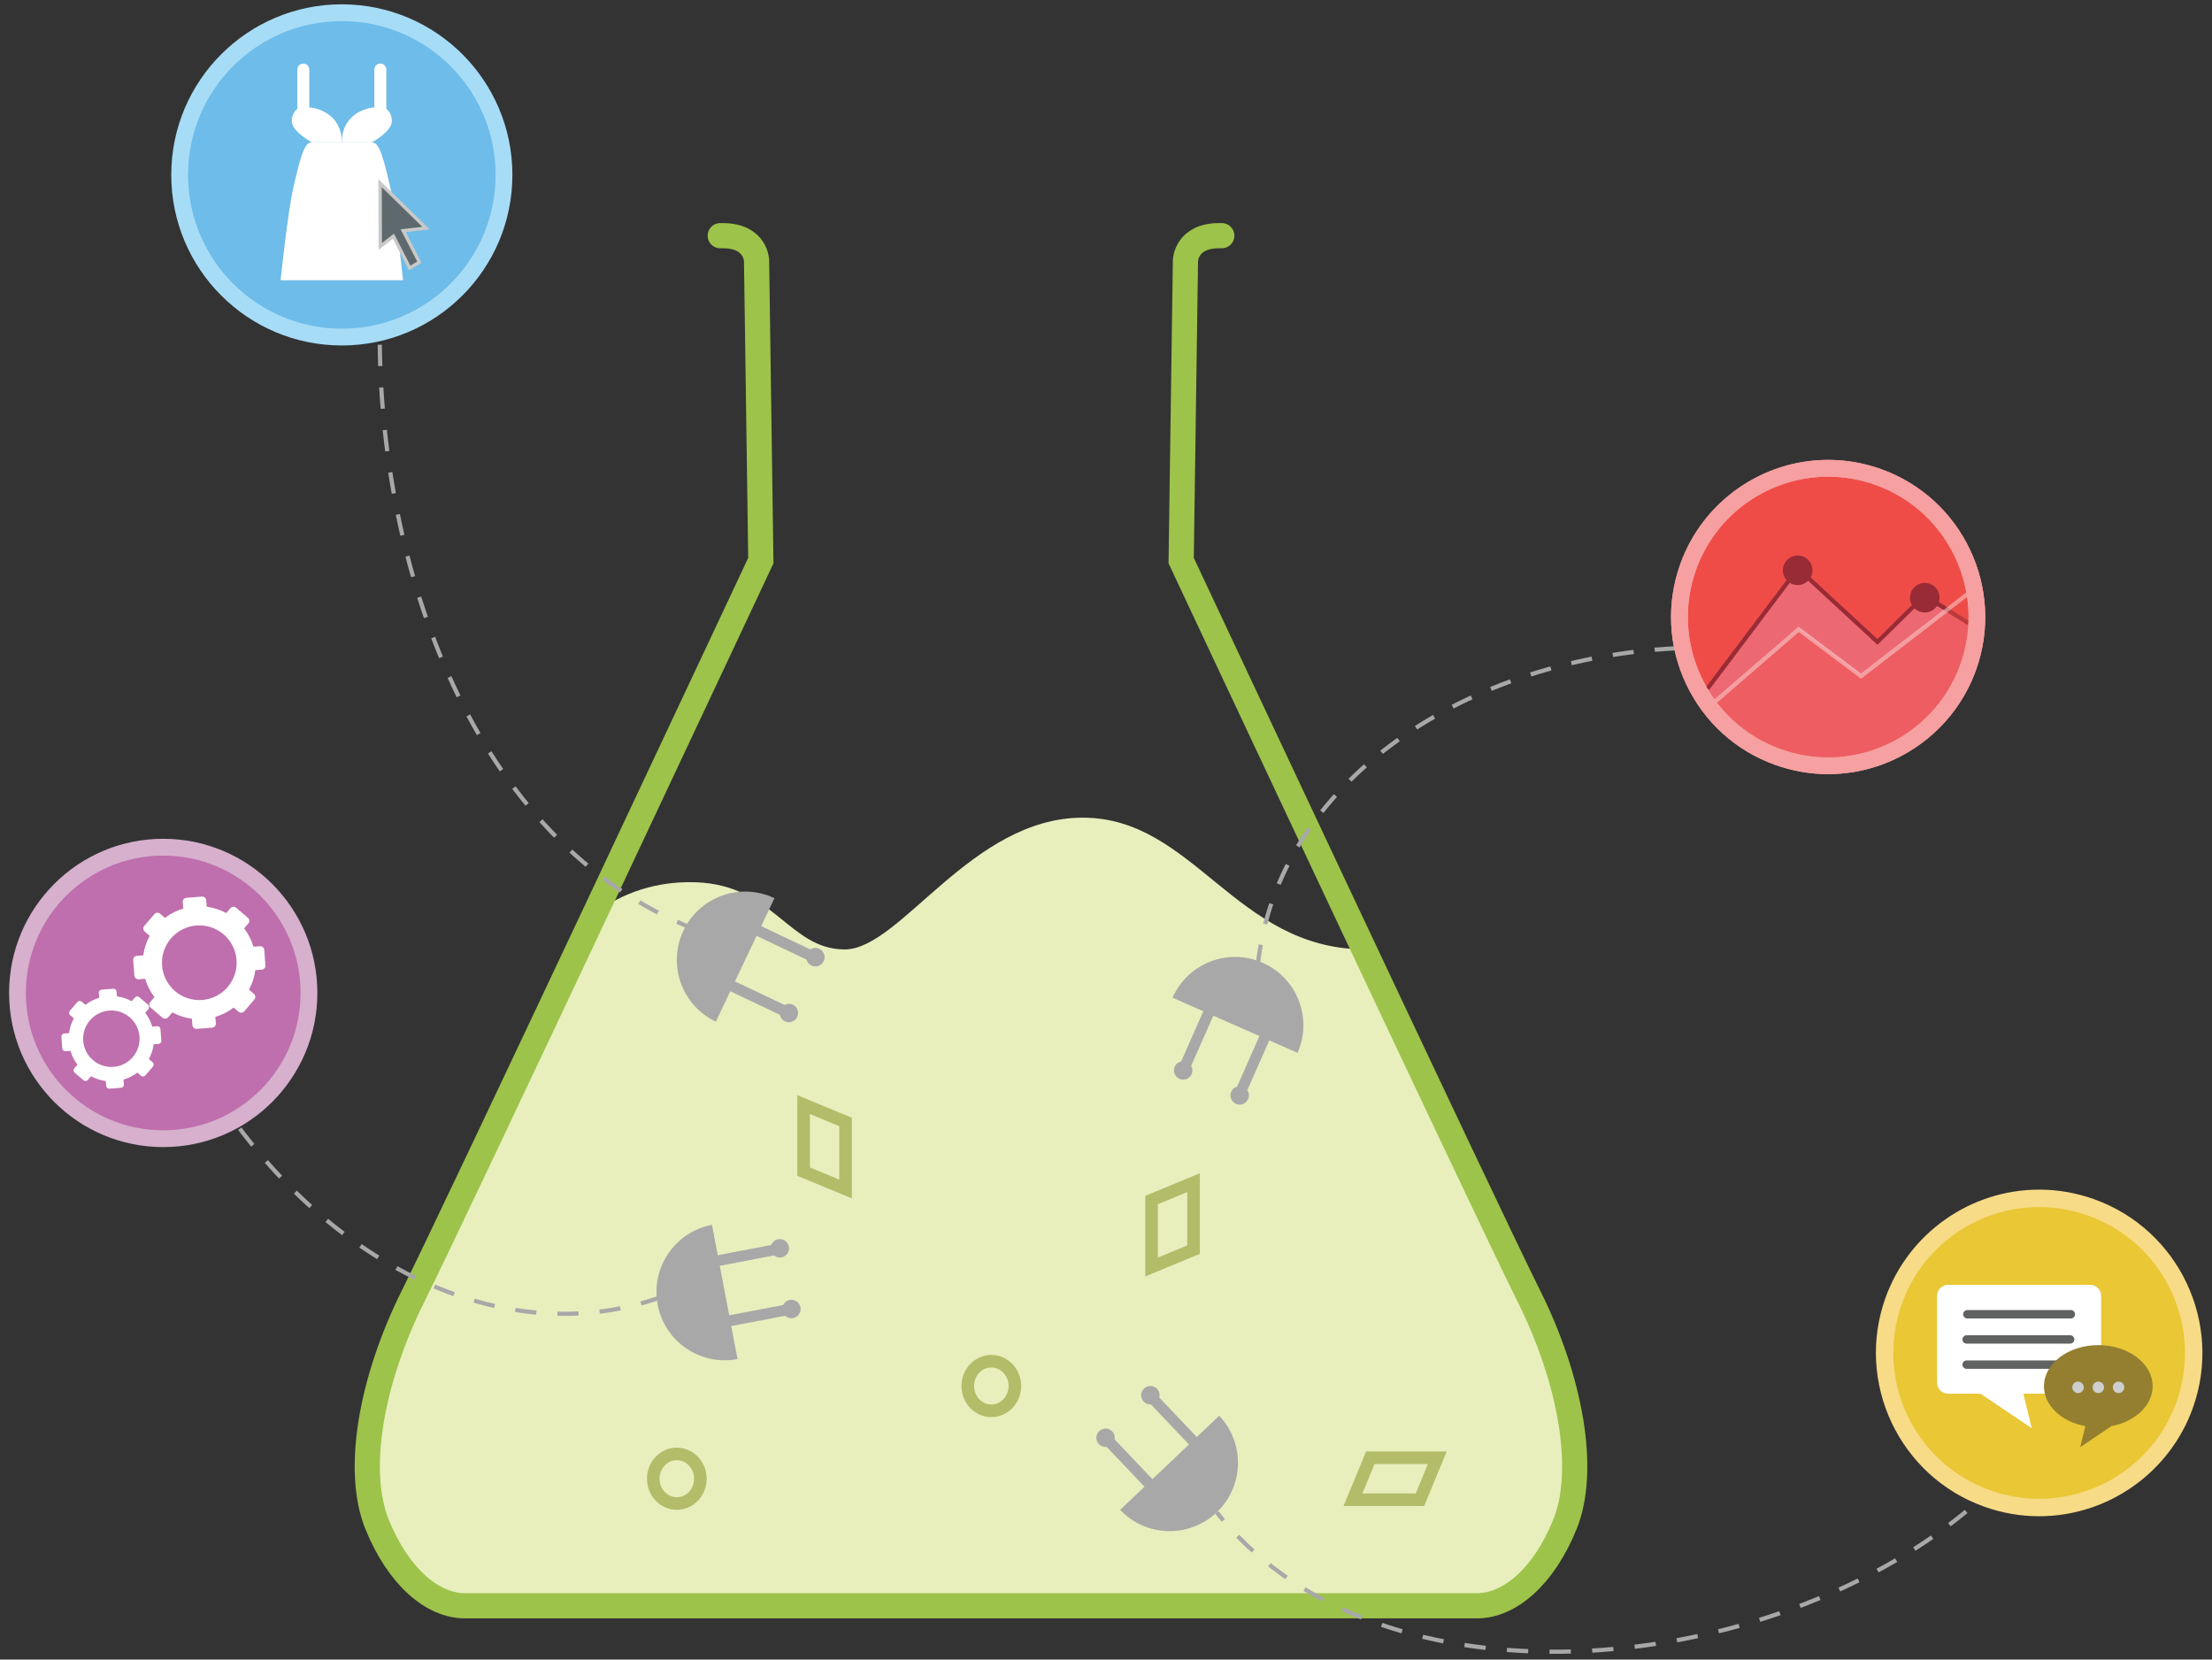 <?xml version="1.0" encoding="UTF-8"?>
<!-- Generator: Adobe Illustrator 17.0.0, SVG Export Plug-In . SVG Version: 6.00 Build 0)  -->
<!DOCTYPE svg PUBLIC "-//W3C//DTD SVG 1.1//EN" "http://www.w3.org/Graphics/SVG/1.1/DTD/svg11.dtd">
<svg version="1.1" id="Layer_1" xmlns="http://www.w3.org/2000/svg" xmlns:xlink="http://www.w3.org/1999/xlink" x="0px" y="0px" width="527.045px" height="395.398px" viewBox="0 0 527.045 395.398" enable-background="new 0 0 527.045 395.398" xml:space="preserve">
<rect x="0" y="0" width="527.045" height="395.398" fill="#333333" stroke="none"/>
<g>
	<path fill="#E8EFBD" d="M372.895,363.122c5.11-12.646,1.533-34.046-8.686-54.473c-4.585-9.164-21.715-45.346-39.213-82.459   c-30.745-0.231-40.525-31.381-67.012-31.381c-26.585,0-43.423,31.391-56.716,31.391s-16.837-15.333-35.447-16   c-11.425-0.409-19.504,3.954-24.044,7.385c-18.831,39.967-38.329,81.191-43.268,91.063c-10.219,20.428-13.796,41.828-8.686,54.473   s13.314,19.455,20.949,19.455c30.454,0,210.719,0,241.173,0C359.581,382.577,367.785,375.767,372.895,363.122z"/>
	<path fill="none" stroke="#9DC34A" stroke-width="6" stroke-miterlimit="10" d="M172.249,56.151c0.008,0,0.016,0.001,0.024,0.001   C171.436,56.151,171.353,56.151,172.249,56.151z M290.468,56.151c-0.008,0-0.016,0.001-0.024,0.001   C291.281,56.151,291.365,56.151,290.468,56.151z M172.273,56.152c7.844,0.013,7.99,5.908,7.99,5.908l1.022,71.496   c0,0-72.556,154.665-82.776,175.092c-10.219,20.428-13.796,41.828-8.686,54.473s13.314,19.455,20.949,19.455   c30.454,0,210.719,0,241.173,0c7.635,0,15.84-6.809,20.949-19.455s1.533-34.046-8.686-54.473   c-10.219-20.427-82.776-175.092-82.776-175.092l1.022-71.496c0,0,0.145-5.896,7.99-5.908"/>
	<g>
		<g>
			<path fill="none" stroke="#A9A8A8" stroke-miterlimit="10" d="M299.282,237.567c0-0.837,0.014-1.669,0.043-2.498"/>
			<path fill="none" stroke="#A9A8A8" stroke-miterlimit="10" stroke-dasharray="5.033,5.033" d="M299.678,230.049     c4.659-43.773,49.775-73.891,102.151-75.705"/>
			<path fill="none" stroke="#A9A8A8" stroke-miterlimit="10" d="M404.346,154.279c0.832-0.014,1.665-0.022,2.501-0.022"/>
		</g>
	</g>
	<g>
		<path fill="#EF4136" d="M435.591,182.169c-4.028,0-8.011-0.694-11.838-2.062c-18.253-6.528-27.793-26.69-21.266-44.944    c4.99-13.954,18.294-23.329,33.106-23.329c4.028,0,8.011,0.694,11.838,2.062c8.843,3.163,15.925,9.579,19.941,18.068    s4.487,18.034,1.324,26.876C463.707,172.794,450.403,182.169,435.591,182.169z"/>
		<path fill="#F6A0A1" d="M435.593,113.565c3.736,0,7.535,0.631,11.255,1.961c17.384,6.217,26.436,25.349,20.22,42.732    c-4.886,13.664-17.753,22.181-31.477,22.181c-3.736,0-7.535-0.631-11.255-1.961c-17.384-6.217-26.436-25.349-20.22-42.732    C409.003,122.082,421.869,113.565,435.593,113.565 M435.594,110.104L435.594,110.104c-15.542,0-29.501,9.837-34.736,24.476    c-3.318,9.278-2.824,19.292,1.39,28.199c4.214,8.907,11.645,15.639,20.923,18.957c4.014,1.436,8.193,2.163,12.42,2.163    c15.541,0,29.5-9.836,34.735-24.476c6.849-19.153-3.16-40.307-22.313-47.156C444,110.832,439.821,110.104,435.594,110.104    L435.594,110.104z"/>
	</g>
	<g>
		<path fill="#EF4C48" d="M435.591,182.439c-4.059,0-8.072-0.699-11.929-2.078c-18.394-6.578-28.007-26.895-21.429-45.289    c5.028-14.061,18.435-23.508,33.36-23.508c4.059,0,8.072,0.699,11.929,2.078c8.91,3.187,16.047,9.652,20.094,18.207    c4.048,8.554,4.521,18.172,1.335,27.082C463.923,172.992,450.516,182.439,435.591,182.439z"/>
		<path fill="#F6A0A1" d="M435.593,113.565c3.736,0,7.535,0.631,11.255,1.961c17.384,6.217,26.436,25.349,20.22,42.732    c-4.886,13.664-17.753,22.181-31.477,22.181c-3.736,0-7.535-0.631-11.255-1.961c-17.384-6.217-26.436-25.349-20.22-42.732    C409.003,122.082,421.869,113.565,435.593,113.565 M435.594,109.565h-0.001c-15.768,0-29.931,9.98-35.243,24.834    c-3.366,9.414-2.866,19.575,1.41,28.611s11.815,15.868,21.229,19.234c4.073,1.456,8.313,2.195,12.602,2.195    c15.768,0,29.931-9.98,35.243-24.834c6.949-19.433-3.206-40.896-22.639-47.846C444.123,110.303,439.883,109.565,435.594,109.565    L435.594,109.565z"/>
	</g>
	<g>
		<path fill="#EF4C48" d="M467.067,158.261c-6.21,17.38-25.34,26.43-42.73,20.22c-6.53-2.34-11.89-6.5-15.7-11.71v-0.01l17.56-28.09    l17.27,12.01l25.07-9.33C469.497,146.841,469.077,152.641,467.067,158.261z"/>
	</g>
	<path fill="#EC6973" d="M467.068,158.258c1.158-3.239,1.785-6.538,1.928-9.804l-10.434-6.566l-11.232,11.052l-18.939-17.504   l-21.545,28.625c0.002,0.003,0.003,0.006,0.005,0.009l1.712,2.599c3.816,5.254,9.197,9.456,15.773,11.808   C441.72,184.695,460.851,175.642,467.068,158.258z"/>
	<polyline fill="none" stroke="#992B36" stroke-miterlimit="10" points="468.996,148.455 458.563,141.889 447.331,152.94    428.391,135.437 406.846,164.062 406.851,164.071  "/>
	<circle fill="#992B36" cx="428.322" cy="135.873" r="3.525"/>
	<circle fill="#992B36" cx="458.606" cy="142.398" r="3.525"/>
	<path fill="#A9A8A8" d="M279.381,237.695c3.631-8.224,13.242-11.948,21.466-8.317c8.224,3.631,11.948,13.242,8.317,21.466   l-6.735-2.973l-5.238,11.864c0.414,0.607,0.52,1.404,0.201,2.126c-0.491,1.111-1.789,1.614-2.9,1.124   c-1.111-0.491-1.614-1.789-1.124-2.9c0.272-0.616,0.795-1.036,1.394-1.212l5.315-12.039l-10.985-4.85l-5.278,11.955   c0.333,0.585,0.401,1.312,0.108,1.975c-0.491,1.111-1.789,1.614-2.9,1.124c-1.111-0.491-1.614-1.789-1.124-2.9   c0.293-0.663,0.875-1.103,1.532-1.251l5.278-11.955L279.381,237.695z"/>
	<g>
		<g>
			<path fill="none" stroke="#A9A8A8" stroke-miterlimit="10" d="M173.225,224.052c-0.802-0.238-1.598-0.485-2.388-0.742"/>
			<path fill="none" stroke="#A9A8A8" stroke-miterlimit="10" stroke-dasharray="5.091,5.091" d="M166.04,221.604     c-54.114-20.933-75.687-87.747-75.56-142.044"/>
			<path fill="none" stroke="#A9A8A8" stroke-miterlimit="10" d="M90.501,77.015c0.012-0.836,0.03-1.669,0.053-2.499"/>
		</g>
	</g>
	<path fill="#A9A8A8" d="M170.564,243.407c-8.122-3.856-11.58-13.565-7.724-21.687c3.856-8.122,13.565-11.58,21.687-7.724   l-3.157,6.651l11.715,5.562c0.618-0.397,1.418-0.481,2.131-0.143c1.097,0.521,1.564,1.833,1.044,2.93   c-0.521,1.097-1.833,1.564-2.93,1.044c-0.608-0.289-1.013-0.823-1.173-1.427l-11.889-5.644l-5.15,10.848l11.806,5.605   c0.594-0.317,1.322-0.365,1.977-0.054c1.097,0.521,1.564,1.833,1.044,2.93c-0.521,1.097-1.833,1.564-2.93,1.044   c-0.655-0.311-1.079-0.905-1.208-1.566L174,236.171L170.564,243.407z"/>
	<g>
		<g>
			<path fill="none" stroke="#A9A8A8" stroke-miterlimit="10" d="M164.472,306.137c-0.754,0.362-1.511,0.71-2.27,1.042"/>
			<path fill="none" stroke="#A9A8A8" stroke-miterlimit="10" stroke-dasharray="5.033,5.033" d="M157.524,309.035     c-41.475,14.751-88.157-12.877-112.468-59.304"/>
			<path fill="none" stroke="#A9A8A8" stroke-miterlimit="10" d="M43.907,247.49c-0.373-0.744-0.74-1.492-1.102-2.245"/>
		</g>
	</g>
	<path fill="#A9A8A8" d="M175.736,323.8c-8.831,1.683-17.355-4.112-19.038-12.943c-1.683-8.831,4.112-17.355,12.943-19.038   l1.378,7.232l12.739-2.428c0.264-0.686,0.86-1.226,1.635-1.373c1.193-0.227,2.345,0.556,2.572,1.749   c0.227,1.193-0.556,2.345-1.749,2.572c-0.661,0.126-1.304-0.066-1.789-0.459l-12.928,2.464l2.248,11.796l12.838-2.446   c0.292-0.607,0.852-1.075,1.564-1.211c1.193-0.227,2.345,0.556,2.572,1.749s-0.556,2.345-1.749,2.572   c-0.712,0.136-1.405-0.094-1.9-0.551l-12.838,2.446L175.736,323.8z"/>
	<g>
		<g>
			<path fill="none" stroke="#A9A8A8" stroke-miterlimit="10" d="M289.902,360.316c0.519,0.653,1.047,1.296,1.584,1.928"/>
			<path fill="none" stroke="#A9A8A8" stroke-miterlimit="10" stroke-dasharray="5.083,5.083" d="M294.905,366.005     c41.895,43.085,130.185,31.756,175.523-7.561"/>
			<path fill="none" stroke="#A9A8A8" stroke-miterlimit="10" d="M472.334,356.752c0.618-0.562,1.228-1.13,1.829-1.704"/>
		</g>
	</g>
	<path fill="#A9A8A8" d="M272.696,354.209l-9.002-9.474c-0.668,0.082-1.365-0.135-1.864-0.661c-0.837-0.88-0.801-2.273,0.08-3.109   c0.881-0.837,2.273-0.801,3.109,0.08c0.499,0.526,0.681,1.233,0.565,1.896l9.002,9.474l8.706-8.271l-9.065-9.541   c-0.623,0.036-1.257-0.183-1.721-0.671c-0.837-0.88-0.801-2.273,0.08-3.109s2.273-0.801,3.109,0.08   c0.543,0.572,0.712,1.358,0.527,2.069l8.933,9.402l5.337-5.071c6.192,6.518,5.929,16.821-0.589,23.014   c-6.518,6.192-16.821,5.929-23.013-0.589L272.696,354.209z"/>
	<g>
		<path fill="#E9C735" d="M485.86,359.165c-4.219,0-8.39-0.727-12.397-2.16c-19.116-6.837-29.106-27.951-22.27-47.067    c5.225-14.612,19.157-24.431,34.67-24.431c4.219,0,8.39,0.727,12.397,2.16c19.115,6.836,29.106,27.95,22.271,47.067    C515.305,349.347,501.372,359.165,485.86,359.165z"/>
		<g>
			<path fill="#F8DB87" d="M485.863,287.586c3.883,0,7.831,0.656,11.697,2.038c18.066,6.461,27.474,26.344,21.014,44.41     c-5.078,14.2-18.45,23.052-32.713,23.052c-3.883,0-7.831-0.656-11.697-2.038c-18.066-6.461-27.474-26.344-21.013-44.41     C458.228,296.438,471.6,287.587,485.863,287.586 M485.864,283.429h-0.001c-16.387,0-31.107,10.372-36.627,25.809     c-7.222,20.196,3.332,42.502,23.528,49.724c4.232,1.514,8.639,2.281,13.097,2.281c16.387,0,31.107-10.372,36.627-25.809     c7.222-20.196-3.332-42.502-23.528-49.724C494.727,284.196,490.321,283.429,485.864,283.429L485.864,283.429z"/>
		</g>
	</g>
	<path fill="#FFFFFF" d="M497.996,306.103h-33.822c-1.454,0-2.633,1.179-2.633,2.633v20.667c0,1.454,1.179,2.633,2.633,2.633h7.694   l12.224,8.235l-1.996-8.235h15.899c1.454,0,2.633-1.179,2.633-2.633v-20.667C500.629,307.281,499.45,306.103,497.996,306.103z"/>
	<g>
		
			<line fill="none" stroke="#606161" stroke-width="2" stroke-linecap="round" stroke-miterlimit="10" x1="468.752" y1="313.12" x2="493.418" y2="313.12"/>
		
			<line fill="none" stroke="#606161" stroke-width="2" stroke-linecap="round" stroke-miterlimit="10" x1="468.58" y1="319.12" x2="493.247" y2="319.12"/>
		
			<line fill="none" stroke="#606161" stroke-width="2" stroke-linecap="round" stroke-miterlimit="10" x1="468.58" y1="325.12" x2="493.247" y2="325.12"/>
	</g>
	<path fill="#937F2F" d="M512.902,330.267c0-5.408-5.797-9.793-12.947-9.793c-7.15,0-12.947,4.384-12.947,9.793   c0,3.982,3.143,7.409,7.655,8.94c0.703,0.238,1.441,0.428,2.204,0.569l-1.212,5.002l7.435-5.009   C508.724,338.708,512.902,334.857,512.902,330.267z"/>
	<circle fill="#BF6FAD" stroke="#D6B0CD" stroke-width="4" stroke-miterlimit="10" cx="38.891" cy="236.566" r="34.727"/>
	<path fill="#FFFFFF" d="M38.226,245.161c-0.035-0.406-0.383-0.702-0.783-0.667l-1.16,0.093c-0.354-1.218-0.934-2.325-1.676-3.294   l0.754-0.887c0.261-0.302,0.226-0.76-0.075-1.021l-2.122-1.815c-0.307-0.261-0.765-0.22-1.021,0.081l-0.76,0.887   c-1.073-0.586-2.262-0.98-3.514-1.148l-0.093-1.16c-0.029-0.4-0.377-0.696-0.777-0.661l-2.784,0.215   c-0.4,0.035-0.696,0.377-0.661,0.777l0.093,1.16c-1.218,0.36-2.325,0.939-3.3,1.682l-0.881-0.76   c-0.307-0.255-0.76-0.22-1.021,0.081l-1.815,2.122c-0.261,0.307-0.22,0.76,0.081,1.021l0.887,0.76   c-0.586,1.073-0.98,2.262-1.148,3.514l-1.16,0.093c-0.4,0.029-0.696,0.377-0.661,0.777l0.215,2.778   c0.035,0.4,0.377,0.702,0.777,0.667l1.16-0.093c0.36,1.212,0.939,2.325,1.682,3.294l-0.76,0.887   c-0.261,0.307-0.22,0.76,0.081,1.021l2.123,1.815c0.307,0.261,0.76,0.226,1.021-0.081l0.76-0.887   c1.073,0.586,2.262,0.98,3.514,1.148l0.093,1.16c0.029,0.394,0.377,0.696,0.777,0.661l2.778-0.215   c0.4-0.035,0.696-0.383,0.667-0.783l-0.093-1.16c1.212-0.354,2.325-0.934,3.294-1.676l0.887,0.754   c0.307,0.261,0.76,0.226,1.021-0.075l1.815-2.122c0.261-0.307,0.22-0.76-0.081-1.021l-0.887-0.76   c0.586-1.073,0.98-2.262,1.148-3.514l1.16-0.093c0.394-0.029,0.696-0.377,0.661-0.777L38.226,245.161z M27.063,254.179   c-3.706,0.29-6.942-2.476-7.232-6.176c-0.29-3.706,2.476-6.942,6.176-7.232c3.706-0.29,6.942,2.476,7.232,6.176   C33.529,250.653,30.762,253.889,27.063,254.179z"/>
	<path fill="#FFFFFF" d="M62.96,226.31c-0.046-0.537-0.506-0.928-1.036-0.882l-1.535,0.123c-0.468-1.611-1.235-3.077-2.218-4.359   l0.998-1.174c0.345-0.399,0.299-1.005-0.1-1.351l-2.809-2.402c-0.407-0.345-1.013-0.292-1.351,0.107l-1.005,1.174   c-1.42-0.775-2.993-1.297-4.65-1.519l-0.123-1.535c-0.038-0.529-0.499-0.921-1.028-0.875l-3.683,0.284   c-0.529,0.046-0.921,0.499-0.875,1.028l0.123,1.535c-1.611,0.476-3.077,1.243-4.366,2.225l-1.166-1.005   c-0.407-0.338-1.005-0.292-1.351,0.107l-2.402,2.809c-0.345,0.407-0.292,1.005,0.107,1.351l1.174,1.005   c-0.775,1.42-1.297,2.993-1.519,4.65l-1.535,0.123c-0.529,0.038-0.921,0.499-0.875,1.028l0.284,3.676   c0.046,0.529,0.499,0.928,1.028,0.882l1.535-0.123c0.476,1.604,1.243,3.077,2.225,4.359l-1.005,1.174   c-0.345,0.407-0.292,1.005,0.107,1.351l2.809,2.402c0.407,0.345,1.005,0.299,1.351-0.107l1.005-1.174   c1.42,0.775,2.993,1.297,4.65,1.519l0.123,1.535c0.038,0.522,0.499,0.921,1.028,0.875l3.676-0.284   c0.529-0.046,0.921-0.506,0.882-1.036l-0.123-1.535c1.604-0.468,3.077-1.235,4.359-2.218l1.174,0.998   c0.407,0.345,1.005,0.299,1.351-0.1l2.402-2.809c0.345-0.407,0.292-1.005-0.107-1.351l-1.174-1.005   c0.775-1.42,1.297-2.993,1.519-4.65l1.535-0.123c0.522-0.038,0.921-0.499,0.875-1.028L62.96,226.31z M48.189,238.242   c-4.903,0.384-9.185-3.277-9.569-8.172c-0.384-4.903,3.277-9.185,8.172-9.569c4.903-0.384,9.185,3.277,9.569,8.172   C56.745,233.576,53.084,237.858,48.189,238.242z"/>
	<circle fill="#6EBCE9" stroke="#A7DCF7" stroke-width="4" stroke-miterlimit="10" cx="81.445" cy="41.668" r="38.641"/>
	<g>
		
			<line fill="none" stroke="#FFFFFF" stroke-width="2.852" stroke-linecap="round" stroke-miterlimit="10" x1="90.623" y1="16.565" x2="90.623" y2="26.504"/>
		
			<line fill="none" stroke="#FFFFFF" stroke-width="2.852" stroke-linecap="round" stroke-miterlimit="10" x1="72.268" y1="16.565" x2="72.268" y2="26.504"/>
		<path fill="#FFFFFF" d="M92.901,44.238c-1.397-5.865-2.4-10.304-4.163-10.304c-1.762,0-12.823,0-14.585,0    c-1.762,0-2.765,4.439-4.163,10.304c-1.397,5.865-3.13,22.534-3.13,22.534h29.171C96.031,66.772,94.298,50.103,92.901,44.238z"/>
		<g>
			<path fill="#FFFFFF" d="M70.576,26.153c0,0-1.436,1.377-0.943,3.38c0.74,2.281,4.67,4.383,4.67,4.383h7.143     C81.445,25.687,72.439,24.6,70.576,26.153z"/>
			<path fill="#FFFFFF" d="M92.315,26.153c-1.863-1.553-10.869-0.466-10.869,7.764h7.143c0,0,3.93-2.103,4.67-4.383     C93.751,27.53,92.315,26.153,92.315,26.153z"/>
		</g>
	</g>
	<polygon fill="#5E696D" stroke="#C9C9C9" stroke-width="0.799" stroke-miterlimit="10" points="101.507,54.353 90.554,43.635    90.62,58.708 93.73,56.282 97.622,63.848 99.939,62.471 96.071,54.957  "/>
	<polygon fill="none" stroke="#B3BC69" stroke-width="3" stroke-miterlimit="10" points="191.472,279.133 201.472,283.275    201.472,267.314 191.472,263.172  "/>
	<polygon fill="none" stroke="#B3BC69" stroke-width="3" stroke-miterlimit="10" points="326.504,347.305 322.362,357.305    338.323,357.305 342.465,347.305  "/>
	<ellipse fill="none" stroke="#B3BC69" stroke-width="3" stroke-miterlimit="10" cx="236.198" cy="330.218" rx="5.611" ry="5.906"/>
	<polygon fill="none" stroke="#B3BC69" stroke-width="3" stroke-miterlimit="10" points="284.381,297.728 274.381,301.87    274.381,285.91 284.381,281.768  "/>
	<ellipse fill="none" stroke="#B3BC69" stroke-width="3" stroke-miterlimit="10" cx="161.263" cy="352.305" rx="5.611" ry="5.906"/>
	<g>
		<circle fill="#CFCECE" cx="495.126" cy="330.536" r="1.368"/>
		<circle fill="#CFCECE" cx="499.954" cy="330.536" r="1.368"/>
		<circle fill="#CFCECE" cx="504.783" cy="330.536" r="1.368"/>
	</g>
	<path opacity="0.4" fill="#EF4C48" d="M467.067,158.261c-6.21,17.38-25.34,26.43-42.73,20.22c-6.53-2.34-11.89-6.5-15.7-11.71   v-0.01l19.685-17.007l14.854,11.141l25.361-19.544C469.497,146.841,469.077,152.641,467.067,158.261z"/>
	<polyline opacity="0.4" fill="none" stroke="#FFFFFF" stroke-linecap="round" stroke-miterlimit="10" points="408.883,166.967    408.883,166.957 428.568,149.95 443.422,161.091 468.783,141.547  "/>
	<g>
		<path fill="#F6A0A1" d="M435.593,113.565c3.736,0,7.535,0.631,11.255,1.961c17.384,6.217,26.436,25.349,20.22,42.732    c-4.886,13.664-17.753,22.181-31.477,22.181c-3.736,0-7.535-0.631-11.255-1.961c-17.384-6.217-26.436-25.349-20.22-42.732    C409.003,122.082,421.869,113.565,435.593,113.565 M435.594,109.565h-0.001c-15.768,0-29.931,9.98-35.243,24.834    c-3.366,9.414-2.866,19.575,1.41,28.611s11.815,15.868,21.229,19.234c4.073,1.456,8.313,2.195,12.602,2.195    c15.768,0,29.931-9.98,35.243-24.834c6.949-19.433-3.206-40.896-22.639-47.846C444.123,110.303,439.883,109.565,435.594,109.565    L435.594,109.565z"/>
	</g>
</g>
</svg>